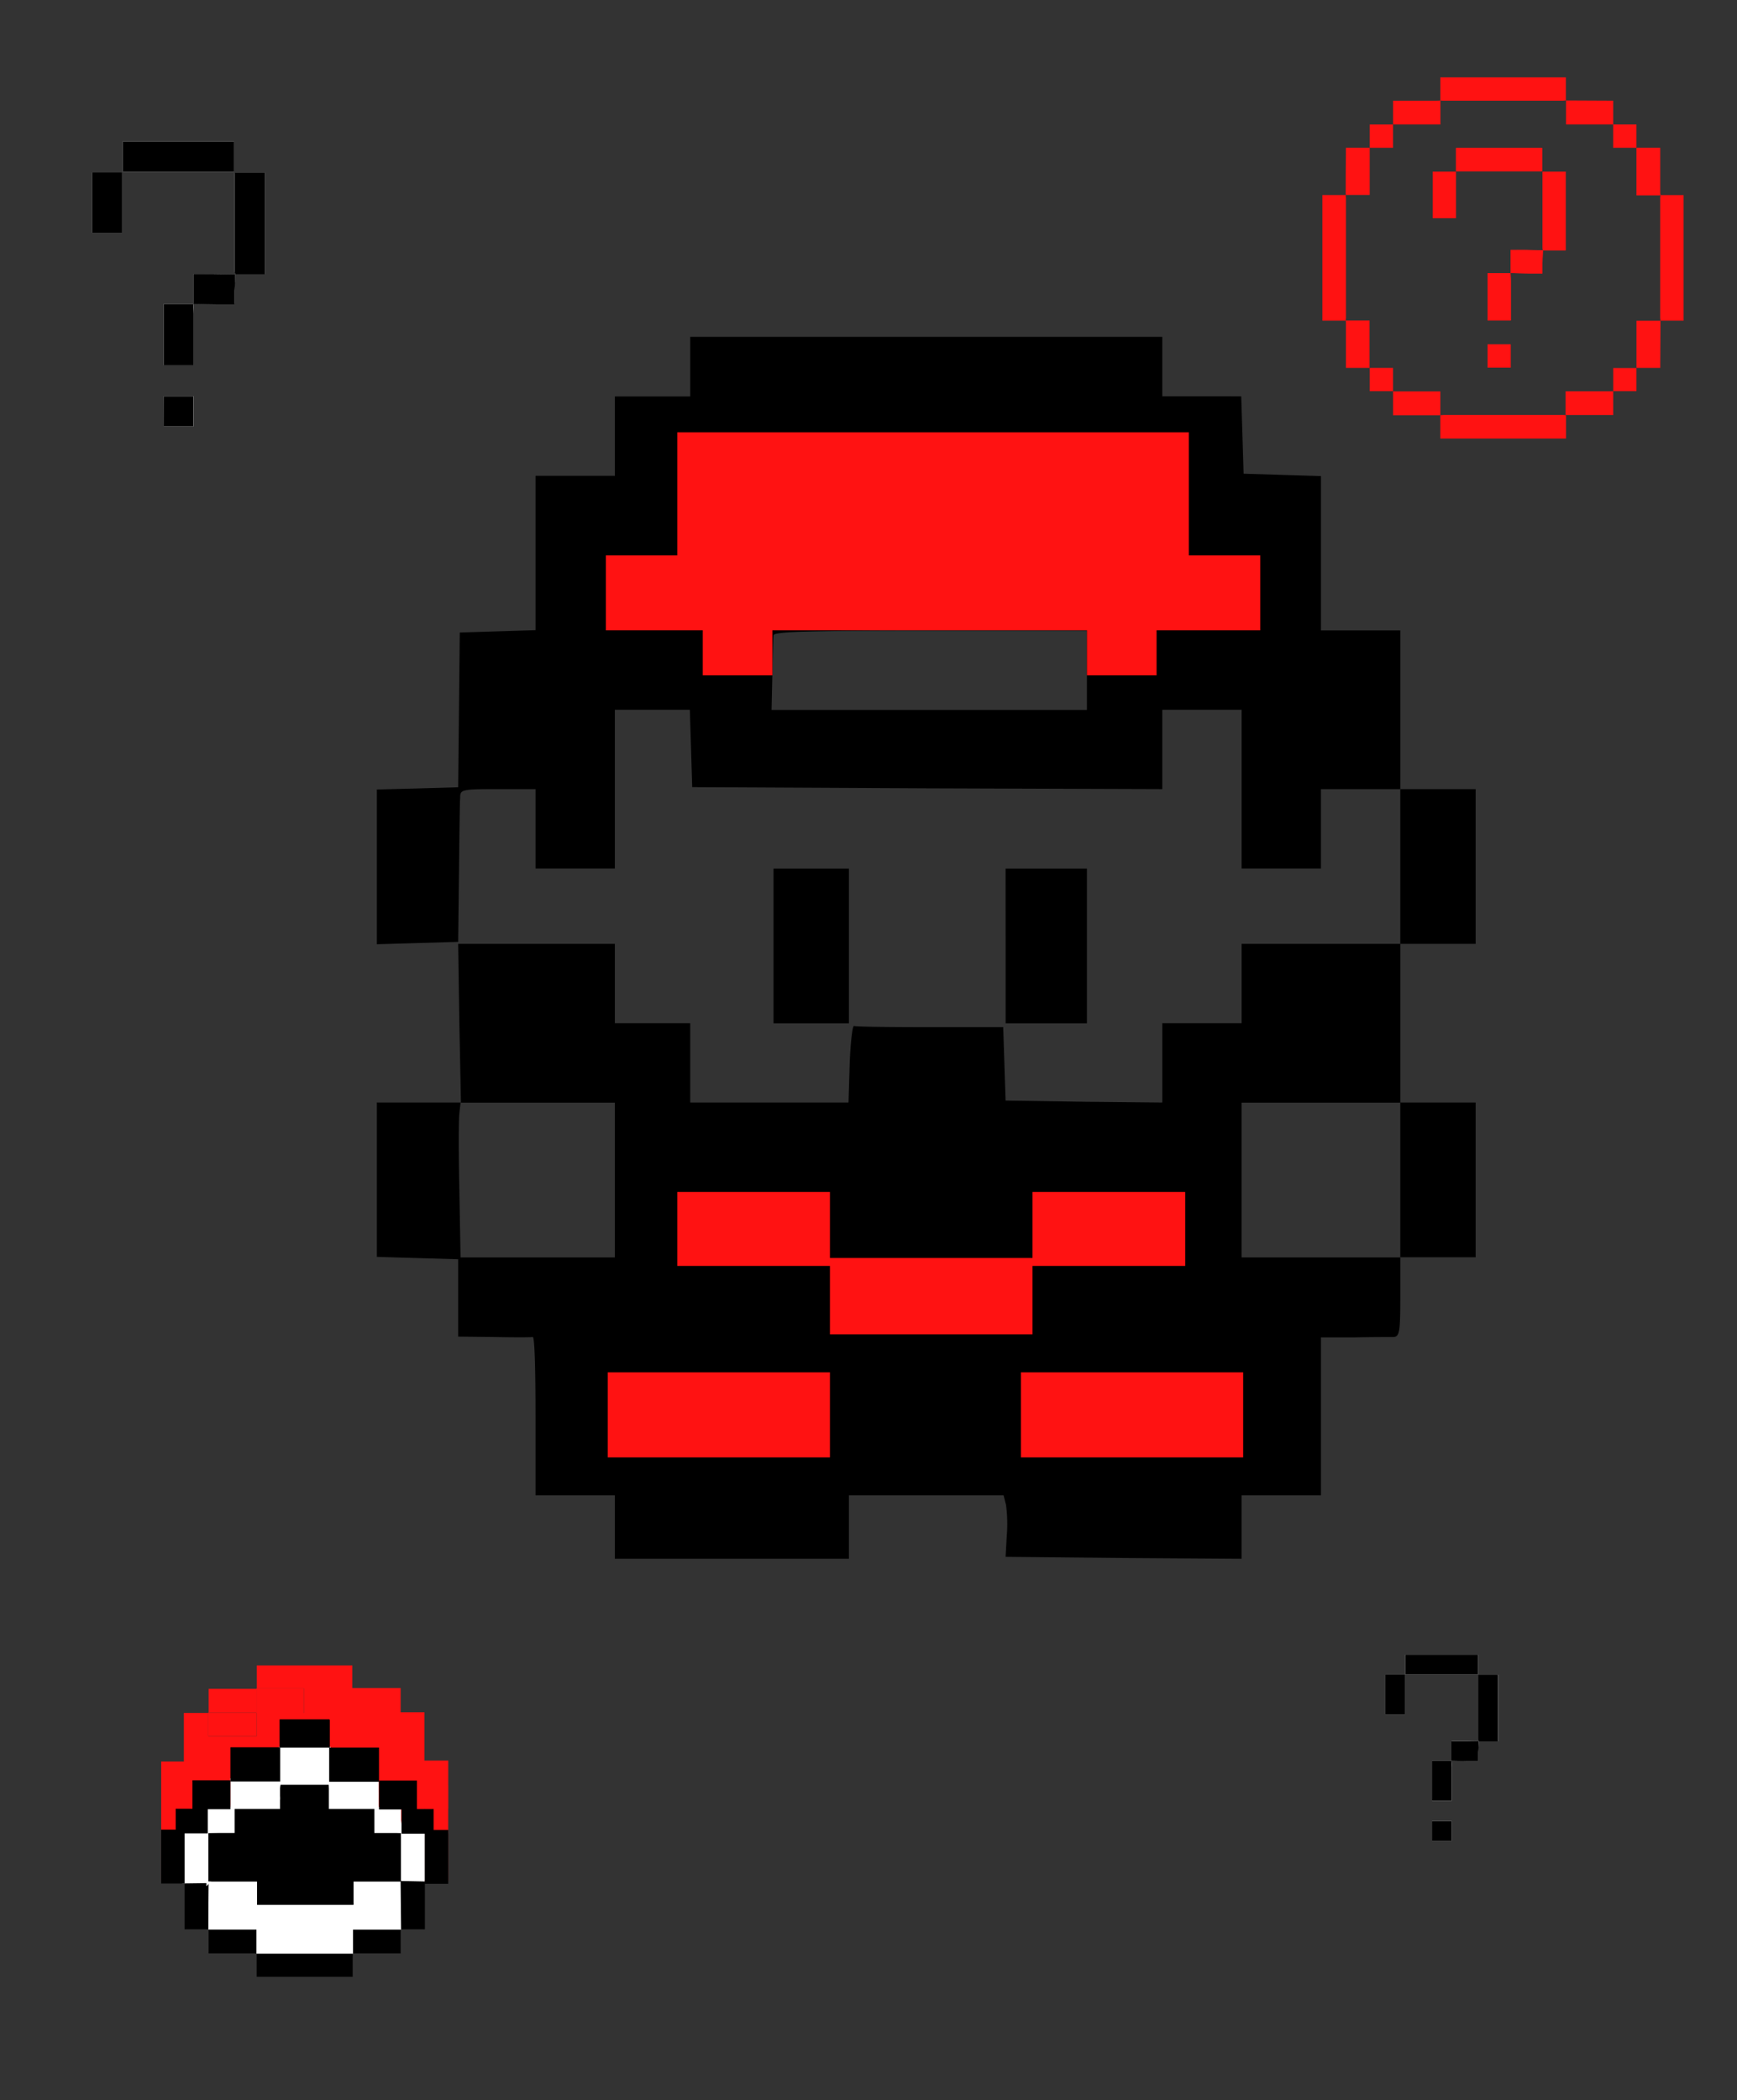 <svg id="Layer_1" data-name="Layer 1" xmlns="http://www.w3.org/2000/svg" viewBox="0 0 437.88 529.38"><rect x="0" y="0" width="437.88" height="529.38" fill="#333333" stroke="none"/><defs><style>.cls-1,.cls-3,.cls-4{fill:#fff;}.cls-1{stroke:#bebebe;}.cls-1,.cls-4{stroke-miterlimit:10;}.cls-2{fill:#ff1212;}.cls-4{stroke:#fff;}</style></defs><path class="cls-1" d="M242.59,348.77c-.39-3.2-.77-6.25-1.21-9.79l10.77,3C250.82,346.45,248.12,348.39,242.59,348.77Z"/><path class="cls-1" d="M201.39,338.93l-1.25,9.46c-4.22,0-6.91-2.1-8.48-6.58Z"/><path class="cls-2" d="M339.24,80.81h-5.88V49.16h5.88l0,0c0,.27.07.53.07.79q0,15.06,0,30.12c0,.26-.05.52-.07.79Z"/><path class="cls-2" d="M363.08,110.54v-5.88l0,0c.26,0,.52-.07.79-.07q15.06,0,30.12,0c.26,0,.52,0,.79.07l0,0v5.88Z"/><path class="cls-2" d="M363.09,25.31V19.5h31.65v5.82l0,0c-.27,0-.53.07-.79.07H363.86c-.27,0-.53-.05-.79-.07Z"/><path class="cls-2" d="M418.6,49.17h5.82V80.81H418.6l0,0a7.29,7.29,0,0,1-.08-.79V49.93a7.29,7.29,0,0,1,.08-.79Z"/><path class="cls-2" d="M351.17,31.38v-6h10.95c.32,0,.65,0,1-.05l0,0v6.05H351.14Z"/><path class="cls-2" d="M394.74,25.32l10.66.05h1.27v6l0,0H394.77V25.3Z"/><path class="cls-2" d="M339.24,49.17c0-3.55,0-7.11.05-10.66,0-.38,0-.75,0-1.26h6l0,0V49.14h-6Z"/><path class="cls-2" d="M412.53,37.25h6v11c0,.32,0,.64.06,1l0,0h-6.06V37.22Z"/><path class="cls-2" d="M418.6,80.81l-.06,10.66v1.26h-6l0,0V80.84h6.06Z"/><path class="cls-2" d="M406.67,98.6v6h-11c-.32,0-.64,0-1,0l0,0V98.63h11.92Z"/><path class="cls-2" d="M345.3,37.25V31.38h5.87l0,0v5.87h-5.87Z"/><path class="cls-2" d="M406.67,31.38h5.86v5.87l0,0h-5.87V31.35Z"/><path class="cls-2" d="M412.53,92.73V98.6h-5.86l0,0V92.76h5.87Z"/><path class="cls-2" d="M345.3,92.73h-6V91.64c0-3.28,0-6.57,0-9.86,0-.32,0-.64-.05-1l0,0h6V92.76Z"/><path class="cls-2" d="M363.09,104.66l-10.65,0h-1.27v-6l0,0h11.93v6.05Z"/><path class="cls-2" d="M351.17,98.6H345.3V92.73l0,0h5.87v5.87Z"/><path class="cls-2" d="M380.82,68.85H375V80.77h5.85c0-3.37,0-6.68,0-10,0-.65-.05-1.29-.08-1.94,1.63,0,3.25.08,4.87.1,1,0,2.05,0,3.17,0,0-1,0-1.82,0-2.67,0-1.05.08-2.1.13-3.16h5.73V43.28h-5.82c0,.19,0,.34,0,.48V62.43a3.89,3.89,0,0,0,.13.68c-1.38,0-2.76-.07-4.15-.09s-2.57,0-4,0ZM367.06,37.28v5.88h21.7V37.28Zm-5.9,6V55H367V43.26ZM375,92.66h5.82V86.82H375Z"/><path class="cls-2" d="M367.06,37.28h21.7v5.88h-21.7Z"/><path class="cls-2" d="M389,63.11a3.89,3.89,0,0,1-.13-.68V43.76c0-.14,0-.29,0-.48h5.82V63.1H389Z"/><path class="cls-2" d="M380.8,68.83c0,.65.08,1.29.08,1.94,0,3.32,0,6.63,0,10H375V68.85h5.78Z"/><path class="cls-2" d="M361.16,43.26H367V55h-5.81Z"/><path class="cls-2" d="M380.82,68.85V63c1.43,0,2.72,0,4,0s2.77.06,4.15.09h0c-.05,1.06-.1,2.11-.13,3.16,0,.85,0,1.71,0,2.67-1.12,0-2.14,0-3.17,0-1.62,0-3.24-.06-4.87-.1Z"/><path class="cls-2" d="M375,92.66V86.82h5.82v5.84Z"/><path class="cls-3" d="M365.89,443.79H361v10.1h4.95c0-2.86,0-5.66,0-8.47,0-.55,0-1.09-.07-1.64l4.13.08c.86,0,1.73,0,2.68,0,0-.82,0-1.55,0-2.27,0-.89.07-1.78.11-2.67h4.86v-16.8h-4.93a3.73,3.73,0,0,0,0,.41v15.82a2.87,2.87,0,0,0,.11.57c-1.17,0-2.34-.06-3.51-.07h-3.39Zm-11.65-26.73v5h18.37v-5Zm-5,5.06v10h4.92v-10ZM361,464h4.93V459H361Z"/><path d="M354.24,417.06h18.37v5H354.24Z"/><path d="M372.79,438.94a3.11,3.11,0,0,1-.11-.58V422.54a3.73,3.73,0,0,1,0-.41h4.93v16.8h-4.86Z"/><path d="M365.87,443.78c0,.55.07,1.09.07,1.64,0,2.81,0,5.61,0,8.47H361v-10.1h4.88Z"/><path d="M349.23,422.12h4.92v10h-4.92Z"/><path d="M365.89,443.79v-4.93h3.39c1.17,0,2.34.05,3.51.08h0c0,.89-.09,1.78-.11,2.67,0,.72,0,1.45,0,2.27-.95,0-1.82,0-2.68,0l-4.13-.08Z"/><path d="M361,464V459h4.93V464Z"/><path class="cls-3" d="M48.75,76.61H41.26V92.05h7.58c0-4.37,0-8.66,0-13,0-.84-.07-1.68-.1-2.51,2.1,0,4.2.09,6.3.12,1.33,0,2.66,0,4.11,0,0-1.26,0-2.36,0-3.46,0-1.37.11-2.73.16-4.1h7.44V43.47H59.2a5.71,5.71,0,0,0-.06.63q0,12.09,0,24.19a4.41,4.41,0,0,0,.17.88c-1.79,0-3.58-.09-5.37-.11s-3.34,0-5.19,0ZM30.93,35.7v7.62H59V35.7Zm-7.66,7.75V58.69H30.8V43.45Zm18,64h7.54V99.89H41.23Z"/><path d="M30.93,35.7H59v7.62H30.93Z"/><path d="M59.31,69.18a4.65,4.65,0,0,1-.17-.89q0-12.09,0-24.19a5.71,5.71,0,0,1,.06-.63h7.54V69.16H59.3Z"/><path d="M48.72,76.58c0,.84.11,1.68.11,2.52,0,4.29,0,8.58,0,13H41.26V76.61h7.49Z"/><path d="M23.27,43.45H30.8V58.69H23.27Z"/><path d="M48.75,76.61V69.05c1.85,0,3.52,0,5.19,0s3.58.07,5.37.11h0c0,1.37-.13,2.73-.16,4.1,0,1.1,0,2.2,0,3.46-1.45,0-2.78,0-4.11,0-2.1,0-4.2-.08-6.31-.13Z"/><path d="M41.23,107.46V99.89h7.54v7.57Z"/><path d="M174,92.43v7.5H155v20H135v38.9l-9.6.3-9.5.3-.2,19.5-.2,19.5-10.2.3L95,199v39l10.3-.3,10.2-.3.2-17c.1-9.4.2-18,.3-19.3,0-2.1.3-2.2,9.5-2.2H135v20h20v-40h18.9l.3,9.7.3,9.8,59.3.3,59.2.2v-20h20v40h20v-20h20v39H313v20H293v20l-19.7-.2-19.8-.3-.3-9.2-.3-9.3h-18.4c-10.2,0-18.8-.1-19.2-.3s-.9,4.2-1.1,9.5l-.3,9.8H174v-20H155v-20h-39.5l.3,20,.4,20H95v38.9l10.3.3,10.2.3v19.5l9,.1c5,.1,9.3.1,9.8,0s.7,8.9.7,19.9v20h20v16h59v-16h39l.6,2.4a35.77,35.77,0,0,1,.2,7.7l-.3,5.4,29.8.3,29.7.2v-16h20v-39.8h8.3c4.5-.1,9-.1,10-.1,1.5-.1,1.7-1.3,1.7-10.1v-10h19v-39H353v-40h19v-39H353v-40H333V120l-9.7-.3-9.8-.3-.3-9.8-.3-9.7H293v-15H174Zm100,76.5v10h-79.5l.2-8.7c.1-4.9.2-9.4.3-10.1,0-.9,8.6-1.2,39.5-1.2H274ZM155,297.43v19.5h-38.9l-.3-16.8c-.2-9.2-.2-17.9,0-19.5l.3-2.7H155Zm198,0v19.5H313v-39h40Z"/><path d="M195,238.43v19.5h19v-39H195Z"/><path d="M253.51,238.43v19.5H274v-39h-20.5Z"/><polygon class="cls-2" points="317.69 139.99 299.7 139.99 299.7 108.97 170.73 108.97 170.73 139.99 152.74 139.99 152.74 158.87 177.16 158.87 177.16 170.22 194.71 170.22 194.71 158.87 274.01 158.87 274.01 170.22 291.56 170.22 291.56 158.87 317.69 158.87 317.69 139.99"/><rect class="cls-2" x="153.2" y="345.89" width="56.02" height="21.45"/><rect class="cls-2" x="257.37" y="345.89" width="56.02" height="21.45"/><polygon class="cls-2" points="260.29 300.43 260.29 317.08 209.22 317.08 209.22 300.43 170.73 300.43 170.73 319.08 209.22 319.08 209.22 336.33 260.29 336.33 260.29 319.08 298.78 319.08 298.78 300.43 260.29 300.43"/><path class="cls-2" d="M64.74,425.68v-5.91H88.82v5.71H101v6.1h6v12.17h6v12.18H107.1v6.14l.07-.07-6.13.13c-.64-5.49-.64-5.49-6.11-6.12a10.86,10.86,0,0,1-.14-2.4c.43-2.87-.81-3.69-3.56-3.51s-5.62-.1-8.43-.17V444h-12v5.89H58.7V456l-5.83.26-.27,5.84H46.45v12.1l.09-.09H40.63V444h5.72V431.75H52.6l-.08-.09v5.94H64.73v-5.94l-.09.09h12v-6.16h-12Z"/><path d="M88.91,492.36v5.89H64.71v-5.89l-.06.06H89Z"/><path d="M107.1,462.07H113v12.08h-5.88l.06.07V462Z"/><path d="M52.59,486.29H46.54V474.13l-.09.09,6.15-.08-.08,12.21Z"/><path d="M107.11,474.15v12.14H101l.07.07L101,474.1l6.15.12Z"/><path d="M64.71,492.36H52.59v-6.07l-.07.06H64.65v6.07Z"/><path d="M101,486.29v6.07H88.91l.07.06v-6.06h12.13Z"/><path class="cls-2" d="M52.6,431.75v-6.07H64.74l-.09-.09v6.16l.09-.09H52.52Z"/><path class="cls-2" d="M64.64,431.75v-6.16h12v6.16Z"/><path class="cls-2" d="M52.52,431.66H64.73v5.94H52.52Z"/><path class="cls-4" d="M70.83,449.93v-9.12h12v9.12l.11-.11H70.72Z"/><path class="cls-4" d="M58.7,456v-6.09H70.83l-.11-.07a10.81,10.81,0,0,0-.19,2.39c.41,2.8-.71,3.74-3.51,3.54s-5.62.08-8.44.14Z"/><path class="cls-4" d="M82.8,449.93c2.81.07,5.64.35,8.43.17s4,.64,3.56,3.51a10.86,10.86,0,0,0,.14,2.4l.11-.07c-1.8-.07-3.61-.19-5.41-.2-6.07,0-6.07,0-6.72-5.88Z"/><path class="cls-4" d="M52.6,474.14l-6.15.08v-12.1H52.6l-.08-.12v12.22Z"/><path class="cls-3" d="M107.17,474.22,101,474.1l.09.12V462l-.07.12,6.13-.13Z"/><path class="cls-4" d="M94.93,456c5.47.63,5.47.63,6.11,6.12l.07-.12c-5.47-.6-5.47-.6-6.07-6.07Z"/><path class="cls-4" d="M52.6,462.12l.27-5.84L58.7,456l-.12-.09c-.08,1.88-.17,3.76-.26,5.81l-5.8.26Z"/><path class="cls-3" d="M101.11,486.36H89v6.06H64.65v-6.07H52.52q0-6.11.08-12.21l-.08.08H64.8v5.9H89.07v-5.9h12l-.09-.12Z"/><path d="M101.11,474.22h-12v5.9H64.8v-5.9H52.52V462l5.8-.26c.09-2.05.18-3.93.26-5.81,2.82-.06,5.64-.34,8.44-.14s3.92-.74,3.51-3.54a10.81,10.81,0,0,1,.19-2.39H82.91c.65,5.87.65,5.86,6.72,5.88,1.8,0,3.61.13,5.41.2.6,5.47.6,5.47,6.07,6.07Z"/><rect class="cls-2" x="107.1" y="449.93" width="5.89" height="24.22"/><rect class="cls-3" x="101.11" y="462.01" width="6.06" height="11.98"/><rect class="cls-3" x="94.37" y="455.91" width="6.75" height="6.1"/><rect class="cls-3" x="82.91" y="448.22" width="12.54" height="7.74"/><rect class="cls-3" x="46.33" y="462.01" width="6.06" height="11.98" transform="translate(98.73 935.99) rotate(-180)"/><rect class="cls-3" x="52.39" y="455.91" width="6.75" height="6.1" transform="translate(111.53 917.91) rotate(-180)"/><rect class="cls-3" x="58.05" y="448.22" width="12.54" height="7.74" transform="translate(128.65 904.18) rotate(-180)"/><rect x="45.24" y="454.96" width="6.21" height="8.1" transform="translate(-410.67 507.35) rotate(-90)"/><rect x="48.51" y="448.73" width="9.57" height="7.29"/><rect x="58.08" y="440.41" width="12.56" height="8.62"/><rect x="70.49" y="433.38" width="12.56" height="7.03"/><rect x="40.63" y="461.17" width="5.91" height="13.58"/><rect x="102.17" y="455.03" width="6.21" height="8.1" transform="translate(-353.81 564.36) rotate(-90)"/><rect x="95.53" y="448.8" width="9.57" height="7.29" transform="translate(200.64 904.89) rotate(-180)"/><rect x="82.97" y="440.48" width="12.56" height="8.62" transform="translate(178.51 889.58) rotate(-180)"/><rect x="70.57" y="433.45" width="12.56" height="7.03" transform="translate(153.7 873.93) rotate(-180)"/><rect x="107.08" y="461.24" width="5.91" height="13.58" transform="translate(220.07 936.07) rotate(-180)"/></svg>